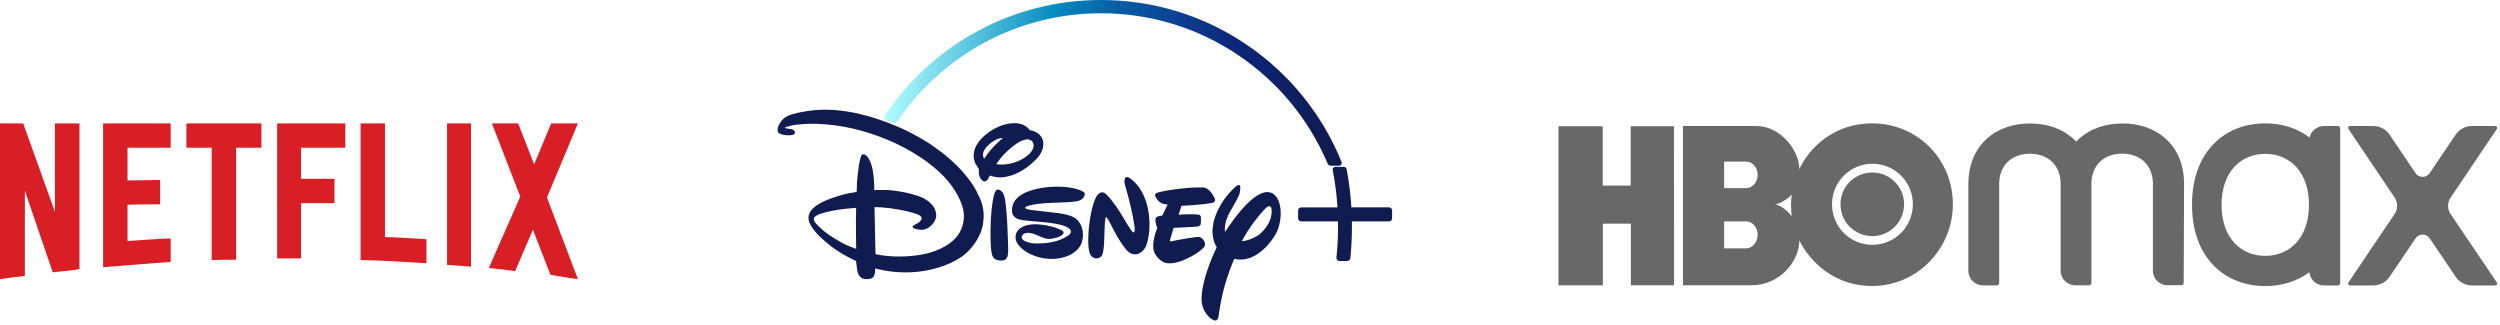 <svg width="385" height="50" viewBox="0 0 385 50" fill="none" xmlns="http://www.w3.org/2000/svg">
<path d="M12.238 41.453C10.899 41.688 9.537 41.758 8.127 41.945L3.829 29.383V42.484C2.49 42.625 1.268 42.812 0 43V19H3.57L8.456 32.617V19H12.238V41.453ZM19.637 27.789C21.093 27.789 23.325 27.719 24.663 27.719V31.469C22.996 31.469 21.046 31.469 19.637 31.539V37.117C21.845 36.977 24.053 36.789 26.284 36.719V40.328L15.879 41.148V19H26.284V22.75H19.637V27.789ZM40.26 22.75H36.361V40C35.093 40 33.824 40 32.603 40.047V22.75H28.704V19H40.26L40.26 22.75ZM46.367 27.531H51.511V31.281H46.367V39.789H42.679V19H53.179V22.75H46.367V27.531ZM59.286 36.508C61.424 36.554 63.585 36.719 65.675 36.836V40.539C62.316 40.328 58.958 40.117 55.528 40.047V19H59.286V36.508ZM68.846 40.797C70.044 40.867 71.313 40.938 72.534 41.078V19H68.846V40.797ZM89 19L84.232 30.414L89 43C87.591 42.812 86.181 42.555 84.772 42.32L82.071 35.383L79.323 41.758C77.96 41.523 76.645 41.453 75.283 41.266L80.121 30.273L75.752 19H79.792L82.258 25.305L84.889 19H89Z" fill="#D81F26"/>
<path d="M162.687 32.779C162.736 32.786 162.75 32.786 162.799 32.793C163.651 32.911 164.489 33.065 165.132 33.352C165.726 33.617 166.075 33.945 166.39 34.539C166.872 35.434 166.906 36.691 166.466 37.648C166.138 38.354 165.425 38.948 164.769 39.262C164.091 39.59 163.42 39.751 162.652 39.835C161.311 39.981 159.857 39.702 158.649 39.122C157.936 38.773 157.063 38.172 156.623 37.397C156.301 36.831 156.308 36.09 156.707 35.552C157.335 34.693 158.677 34.504 159.69 34.539C160.465 34.567 161.855 34.805 162.582 35.07C162.785 35.147 163.532 35.434 163.665 35.566C163.756 35.657 163.819 35.797 163.777 35.922C163.609 36.432 162.365 36.705 162.002 36.761C161.038 36.908 160.542 36.544 159.445 36.111C159.173 36.006 158.809 35.888 158.537 35.86C158.041 35.811 157.44 35.95 157.342 36.495C157.293 36.775 157.622 37.033 157.873 37.145C158.46 37.397 158.935 37.487 159.515 37.494C161.22 37.522 163.141 37.243 164.538 36.251C164.727 36.111 164.915 35.916 164.922 35.664C164.929 35.154 164.035 34.847 164.035 34.847C163.092 34.455 161.359 34.267 160.465 34.19C159.529 34.106 158.048 33.987 157.692 33.931C157.328 33.883 156.93 33.806 156.616 33.666C156.301 33.519 155.987 33.198 155.896 32.849C155.736 32.206 155.938 31.423 156.294 30.906C157.231 29.565 159.41 29.055 161.045 28.852C162.624 28.657 165.181 28.657 166.732 29.481C166.969 29.607 167.095 29.726 167.046 29.984C166.948 30.466 166.585 30.774 166.145 30.913C165.684 31.06 164.734 31.116 164.315 31.144C162.442 31.249 160.186 31.193 158.404 31.682C158.265 31.724 158.02 31.787 157.943 31.878C157.664 32.178 158.46 32.269 158.635 32.304C158.684 32.318 158.698 32.318 158.747 32.325L162.687 32.786M151.558 24.444C151.558 24.444 151.865 23.99 152.117 23.641C152.578 23.012 153.423 22.139 154.052 21.594C154.247 21.426 154.471 21.244 154.471 21.244C154.471 21.244 154.115 21.279 153.912 21.321C153.43 21.412 152.731 21.88 152.375 22.188C151.795 22.684 151.16 23.494 151.446 24.207C151.488 24.311 151.551 24.444 151.551 24.444M154.778 25.31C155.694 25.248 156.553 24.982 157.356 24.542C158.139 24.102 159.291 23.25 159.173 22.244C159.138 21.915 158.921 21.671 158.656 21.559C158.306 21.405 158.125 21.433 157.678 21.566C157.356 21.664 157.21 21.72 156.902 21.894C156.001 22.418 154.73 23.536 154.038 24.43C153.877 24.64 153.717 24.877 153.591 25.038C153.514 25.136 153.451 25.227 153.458 25.255C153.486 25.352 154.429 25.345 154.792 25.324M152.459 27.036C152.361 27.134 152.263 27.378 152.159 27.553C152.103 27.644 151.998 27.77 151.935 27.811C151.698 27.986 151.495 27.993 151.264 27.791C150.943 27.504 150.754 27.064 150.74 26.631C150.733 26.442 150.768 26.233 150.733 26.079C150.678 25.814 150.405 25.534 150.265 25.282C150.098 24.982 149.958 24.458 149.944 24.116C149.888 23.061 150.44 22.09 151.167 21.321C151.893 20.546 152.843 19.903 153.884 19.463C154.862 19.051 156.294 18.771 157.37 19.142C157.72 19.26 158.209 19.561 158.453 19.868C158.502 19.931 158.551 20.001 158.6 20.036C158.649 20.064 158.775 20.078 158.872 20.099C159.215 20.162 159.711 20.42 159.913 20.588C160.319 20.937 160.542 21.272 160.64 21.754C160.842 22.733 160.284 23.801 159.641 24.451C158.544 25.569 157.461 26.358 156.064 26.91C155.449 27.148 154.492 27.378 153.793 27.316C153.577 27.295 153.353 27.239 153.144 27.225C153.039 27.218 152.641 27.113 152.599 27.085C152.55 27.043 152.48 27.008 152.466 27.022M153.717 29.188C153.758 29.195 153.828 29.216 153.884 29.237C154.373 29.425 154.576 29.879 154.702 30.375C154.981 31.535 155.1 34.099 155.149 35.105C155.184 35.86 155.205 36.6 155.233 37.348C155.26 37.977 155.309 38.815 155.177 39.409C155.128 39.618 154.988 39.87 154.785 39.995C154.555 40.142 154.024 40.156 153.73 40.093C153.011 39.947 152.78 39.478 152.676 38.773C152.431 37.075 152.55 33.743 152.697 32.339C152.745 31.878 152.92 30.39 153.165 29.761C153.248 29.551 153.423 29.125 153.73 29.188M131.843 32.01C131.843 32.01 130.774 32.087 130.033 32.171C129.097 32.269 127.337 32.576 126.317 32.939C126.009 33.051 125.394 33.31 125.338 33.624C125.283 33.952 125.485 34.204 125.709 34.469C125.841 34.623 126.575 35.329 126.778 35.503C127.644 36.223 129.39 37.334 130.683 37.879C131.123 38.06 131.857 38.326 131.857 38.326C131.857 38.326 131.801 36.237 131.815 34.183C131.822 33.1 131.843 32.024 131.843 32.024M151.474 32.856C151.537 33.414 151.39 34.476 151.369 34.616C151.32 34.938 151.083 35.678 151.041 35.769C150.845 36.223 150.65 36.593 150.447 36.956C150.098 37.585 149.259 38.591 148.763 39.017C146.919 40.61 144.069 41.519 141.616 41.819C139.954 42.022 138.046 41.994 136.286 41.665C135.678 41.553 134.777 41.344 134.777 41.344C134.777 41.344 134.777 41.707 134.749 41.959C134.735 42.077 134.651 42.378 134.602 42.476C134.476 42.741 134.267 42.874 133.959 42.937C133.589 43.007 133.198 43.028 132.856 42.881C132.297 42.643 132.094 42.119 131.996 41.519C131.919 41.036 131.836 40.198 131.836 40.198C131.836 40.198 131.416 40.002 131.067 39.828C129.998 39.297 128.978 38.661 128.084 38.004C127.84 37.823 126.778 36.935 126.54 36.712C125.883 36.09 125.297 35.468 124.842 34.672C124.493 34.05 124.395 33.498 124.661 32.842C125.024 31.926 126.345 31.235 127.246 30.837C127.909 30.543 129.963 29.872 130.816 29.747C131.221 29.691 131.843 29.579 131.885 29.551C131.899 29.537 131.912 29.53 131.919 29.516C131.94 29.488 131.975 28.58 131.968 28.245C131.961 27.916 132.213 25.771 132.29 25.317C132.332 25.073 132.52 24.13 132.709 23.878C132.835 23.711 133.051 23.725 133.233 23.836C134.211 24.444 134.511 26.554 134.581 27.63C134.623 28.287 134.644 29.272 134.644 29.272C134.644 29.272 135.769 29.237 136.461 29.258C137.131 29.272 137.872 29.377 138.57 29.488C139.465 29.628 141.204 30.012 142.196 30.515C143.021 30.934 143.789 31.633 144.034 32.373C144.264 33.051 144.229 33.526 143.88 34.141C143.482 34.833 142.734 35.35 141.973 35.392C141.749 35.406 140.897 35.294 140.631 35.091C140.527 35.007 140.533 34.868 140.61 34.763C140.638 34.728 141.037 34.518 141.274 34.392C141.393 34.33 141.491 34.26 141.581 34.176C141.777 34.001 141.952 33.813 141.931 33.596C141.903 33.31 141.602 33.128 141.309 33.016C139.947 32.478 137.229 32.024 135.916 31.947C135.399 31.919 134.672 31.892 134.672 31.892L134.826 39.143C134.826 39.143 135.434 39.255 135.909 39.339C136.181 39.381 137.341 39.486 137.648 39.492C139.996 39.555 142.608 39.346 144.76 38.333C145.703 37.886 146.57 37.334 147.226 36.586C148.093 35.594 148.547 34.239 148.421 32.821C148.288 31.277 147.198 29.439 146.332 28.314C144.034 25.359 140.093 22.928 136.628 21.503C133.093 20.05 129.593 19.212 125.841 19.072C124.87 19.037 122.761 19.086 121.699 19.379C121.545 19.421 121.391 19.477 121.252 19.505C121.14 19.533 120.965 19.61 120.916 19.645C120.888 19.666 120.86 19.694 120.86 19.694C120.86 19.694 120.923 19.728 120.986 19.756C121.098 19.805 121.573 19.833 121.824 19.882C122.048 19.924 122.272 20.036 122.362 20.203C122.446 20.357 122.46 20.476 122.355 20.609C122.111 20.902 121.203 20.853 120.804 20.79C120.385 20.727 119.868 20.595 119.777 20.232C119.666 19.805 119.868 19.386 120.092 19.002C120.532 18.226 121.161 17.828 122.083 17.57C123.396 17.206 125.052 16.955 126.289 16.906C129.09 16.801 131.745 17.29 134.462 18.115C136.013 18.583 138.053 19.372 139.541 20.092C140.61 20.609 142.294 21.552 143.244 22.174C143.545 22.369 145.291 23.655 145.557 23.878C146.122 24.339 146.863 25.003 147.401 25.541C148.435 26.568 149.727 28.147 150.356 29.39C150.51 29.691 150.622 29.984 150.817 30.334C150.887 30.452 151.174 31.165 151.215 31.367C151.264 31.57 151.334 31.87 151.341 31.884C151.355 31.996 151.488 32.604 151.474 32.842M186.712 31.235C185.399 31.535 181.948 31.703 181.948 31.703L181.515 33.065C181.515 33.065 183.24 32.918 184.498 33.051C184.498 33.051 184.903 33.002 184.952 33.512C184.966 33.987 184.91 34.497 184.91 34.497C184.91 34.497 184.882 34.805 184.449 34.882C183.974 34.958 180.732 35.084 180.732 35.084L180.208 36.859C180.208 36.859 180.013 37.271 180.453 37.152C180.858 37.04 184.26 36.405 184.7 36.495C185.175 36.614 185.699 37.243 185.546 37.823C185.364 38.535 181.969 40.701 179.908 40.547C179.908 40.547 178.825 40.617 177.903 39.15C177.05 37.753 178.224 35.112 178.224 35.112C178.224 35.112 177.686 33.876 178.078 33.456C178.078 33.456 178.308 33.247 178.992 33.198L179.824 31.479C179.824 31.479 178.874 31.542 178.315 30.851C177.791 30.187 177.749 29.886 178.147 29.705C178.58 29.495 182.521 28.776 185.239 28.866C185.239 28.866 186.181 28.776 186.999 30.41C186.999 30.41 187.397 31.074 186.719 31.235M176.505 37.851C176.156 38.668 175.241 39.541 174.095 38.996C172.971 38.452 171.175 34.777 171.175 34.777C171.175 34.777 170.49 33.407 170.365 33.442C170.365 33.442 170.218 33.177 170.127 34.672C170.036 36.16 170.148 39.073 169.547 39.527C168.981 39.989 168.304 39.807 167.947 39.269C167.626 38.738 167.493 37.487 167.668 35.28C167.878 33.072 168.388 30.725 169.044 29.991C169.701 29.265 170.225 29.789 170.428 29.984C170.428 29.984 171.301 30.781 172.747 33.107L172.999 33.54C172.999 33.54 174.312 35.741 174.445 35.734C174.445 35.734 174.55 35.832 174.647 35.762C174.787 35.72 174.731 35.014 174.731 35.014C174.731 35.014 174.459 32.618 173.264 28.552C173.264 28.552 173.082 28.049 173.208 27.574C173.327 27.092 173.809 27.323 173.809 27.323C173.809 27.323 175.667 28.259 176.561 31.277C177.455 34.295 176.855 37.019 176.499 37.851M196.465 36.041C195.62 37.515 193.237 40.596 190.066 39.87C189.018 42.406 188.138 44.97 187.642 48.812C187.642 48.812 187.53 49.56 186.908 49.301C186.293 49.085 185.28 48.065 185.078 46.653C184.854 44.795 185.685 41.658 187.376 38.06C186.88 37.257 186.545 36.111 186.838 34.483C186.838 34.483 187.264 31.458 190.304 28.727C190.304 28.727 190.667 28.412 190.876 28.51C191.107 28.608 191.002 29.593 190.814 30.068C190.625 30.543 189.269 32.883 189.269 32.883C189.269 32.883 188.424 34.469 188.662 35.713C190.254 33.261 193.88 28.322 196.123 29.879C196.877 30.417 197.227 31.591 197.227 32.856C197.227 33.966 196.961 35.147 196.465 36.034M195.809 32.15C195.809 32.15 195.683 31.179 194.732 32.248C193.915 33.156 192.434 34.854 191.246 37.159C192.497 37.019 193.699 36.342 194.062 35.999C194.656 35.475 196.032 34.05 195.809 32.157M213.917 31.933H208.111C207.992 29.963 207.755 28.035 207.385 26.058C207.343 25.855 207.168 25.702 206.959 25.702H205.617C205.499 25.702 205.394 25.751 205.317 25.848C205.24 25.939 205.212 26.058 205.233 26.177C205.61 28.091 205.855 29.977 205.973 31.94H200.384C200.126 31.94 199.909 32.15 199.909 32.408V33.617C199.909 33.876 200.119 34.092 200.384 34.092H206.05C206.057 34.392 206.057 34.658 206.057 34.91C206.057 36.649 205.981 38.081 205.806 39.702C205.792 39.828 205.834 39.954 205.918 40.044C206.001 40.135 206.12 40.191 206.239 40.191H207.482C207.727 40.191 207.923 40.009 207.95 39.765C208.118 38.137 208.195 36.684 208.195 34.91C208.195 34.658 208.195 34.392 208.188 34.092H213.917C214.175 34.092 214.385 33.883 214.385 33.617V32.408C214.385 32.15 214.175 31.933 213.91 31.933H213.917Z" fill="#101C50"/>
<path d="M136.258 17.822C136.174 17.948 136.153 18.094 136.202 18.234C136.251 18.374 136.356 18.479 136.495 18.527L137.536 18.877C137.599 18.898 137.662 18.905 137.725 18.905C137.921 18.905 138.102 18.807 138.207 18.646C141.616 13.637 146.227 9.466 151.551 6.588C157.042 3.612 163.267 2.04 169.547 2.04C177.134 2.04 184.456 4.276 190.722 8.516C196.835 12.645 201.579 18.409 204.45 25.185C204.534 25.388 204.737 25.521 204.953 25.521H206.197C206.337 25.521 206.477 25.451 206.553 25.332C206.637 25.213 206.651 25.06 206.595 24.927C203.64 17.647 198.638 11.436 192.127 6.979C185.462 2.41 177.658 0 169.54 0C156.127 0 143.684 6.665 136.251 17.829L136.258 17.822Z" fill="url(#paint0_linear_6_6)"/>
<path d="M257.804 43.931H251.151V34.441H246.841V43.937H240V19.441H246.822V28.587H251.132V19.441H257.791L257.804 43.931ZM288.35 44.041C295.171 44.041 300.74 38.368 300.74 31.456C300.74 24.426 295.178 19 288.35 19C281.437 19 277.945 24.017 277.101 26.068C277.101 23.037 274.07 19.409 270.552 19.409H259.174V43.931H269.76C274.07 43.931 277.101 40.244 277.101 37.018C278.055 39.017 281.45 44.041 288.35 44.041ZM268.91 34.091C269.896 34.091 270.682 35.045 270.682 36.136C270.682 37.271 269.89 38.245 268.91 38.245H265.515V34.091H268.91ZM268.91 24.887C269.896 24.887 270.682 25.841 270.682 26.932C270.682 28.022 269.89 28.976 268.91 28.976H265.515V24.887H268.91ZM273.395 31.449C274.187 31.404 275.472 30.495 275.959 29.95C275.777 30.599 275.777 32.682 275.959 33.344C275.413 32.546 274.187 31.605 273.395 31.449ZM282.131 31.449C282.131 27.99 284.935 25.199 288.395 25.218C291.867 25.251 294.626 28.068 294.581 31.54C294.535 34.954 291.777 37.7 288.35 37.7C284.909 37.713 282.131 34.922 282.131 31.449ZM288.35 36.363C291.004 36.363 293.231 34.182 293.231 31.449C293.231 28.717 291.004 26.568 288.35 26.568C285.617 26.568 283.436 28.723 283.436 31.449C283.436 34.175 285.604 36.363 288.35 36.363Z" fill="#696868"/>
<path d="M336.349 28.1C336.212 22.154 332.013 19.013 326.853 19.013C324.029 19.013 321.485 19.954 319.739 21.804C318.012 19.967 315.461 19.013 312.625 19.013C307.471 19.013 303.265 22.168 303.129 28.113V41.705C303.129 42.951 304.148 43.95 305.375 43.95H307.497C307.711 43.95 307.874 43.782 307.874 43.574V28.145C307.965 25.218 310.042 23.673 312.605 23.673C315.169 23.673 317.246 25.218 317.337 28.145V41.692C317.337 42.938 318.356 43.937 319.583 43.937H321.705C321.92 43.937 322.082 43.769 322.082 43.561V28.133C322.173 25.205 324.25 23.66 326.814 23.66C329.377 23.66 331.454 25.205 331.545 28.133V41.679C331.545 42.925 332.564 43.924 333.791 43.924H335.914C336.128 43.924 336.29 43.756 336.29 43.548L336.349 28.1C336.368 28.133 336.349 28.113 336.349 28.1ZM384.276 19.409H380.667C379.668 19.409 378.74 19.909 378.162 20.746L374.17 26.659C373.638 27.431 372.515 27.431 371.989 26.659L368.004 20.746C367.459 19.909 366.504 19.409 365.498 19.409H361.89C361.662 19.409 361.539 19.649 361.649 19.85L368.776 30.424C369.289 31.183 369.289 32.183 368.776 32.942L361.649 43.516C361.513 43.697 361.662 43.957 361.89 43.957H365.498C366.498 43.957 367.426 43.457 368.004 42.62L371.996 36.707C372.528 35.934 373.651 35.934 374.177 36.707L378.168 42.62C378.714 43.457 379.668 43.957 380.674 43.957H384.283C384.51 43.957 384.633 43.717 384.523 43.516L377.389 32.955C376.877 32.196 376.877 31.196 377.389 30.437L384.516 19.863C384.627 19.669 384.49 19.409 384.276 19.409ZM360.007 19.409H357.885C356.807 19.409 355.899 20.168 355.671 21.181C353.776 19.727 351.414 19 348.85 19C342.619 19 337.569 23.336 337.569 31.527C337.569 39.718 342.619 44.054 348.85 44.054C351.401 44.054 353.75 43.327 355.645 41.919C355.749 43.055 356.71 43.963 357.891 43.963H360.014C360.228 43.963 360.39 43.795 360.39 43.587V19.792C360.377 19.578 360.221 19.409 360.007 19.409ZM348.85 39.4C345.137 39.4 342.119 36.687 342.119 31.547C342.119 26.406 345.137 23.693 348.85 23.693C352.562 23.693 355.581 26.406 355.581 31.547C355.581 36.687 352.562 39.4 348.85 39.4Z" fill="#696868"/>
<defs>
<linearGradient id="paint0_linear_6_6" x1="205.537" y1="17.369" x2="137.272" y2="8.151" gradientUnits="userSpaceOnUse">
<stop stop-color="#101C50"/>
<stop offset="0.239" stop-color="#0D267A"/>
<stop offset="0.502" stop-color="#085AA4"/>
<stop offset="0.651" stop-color="#058BBF"/>
<stop offset="1" stop-color="#B1FFFF"/>
</linearGradient>
</defs>
</svg>
